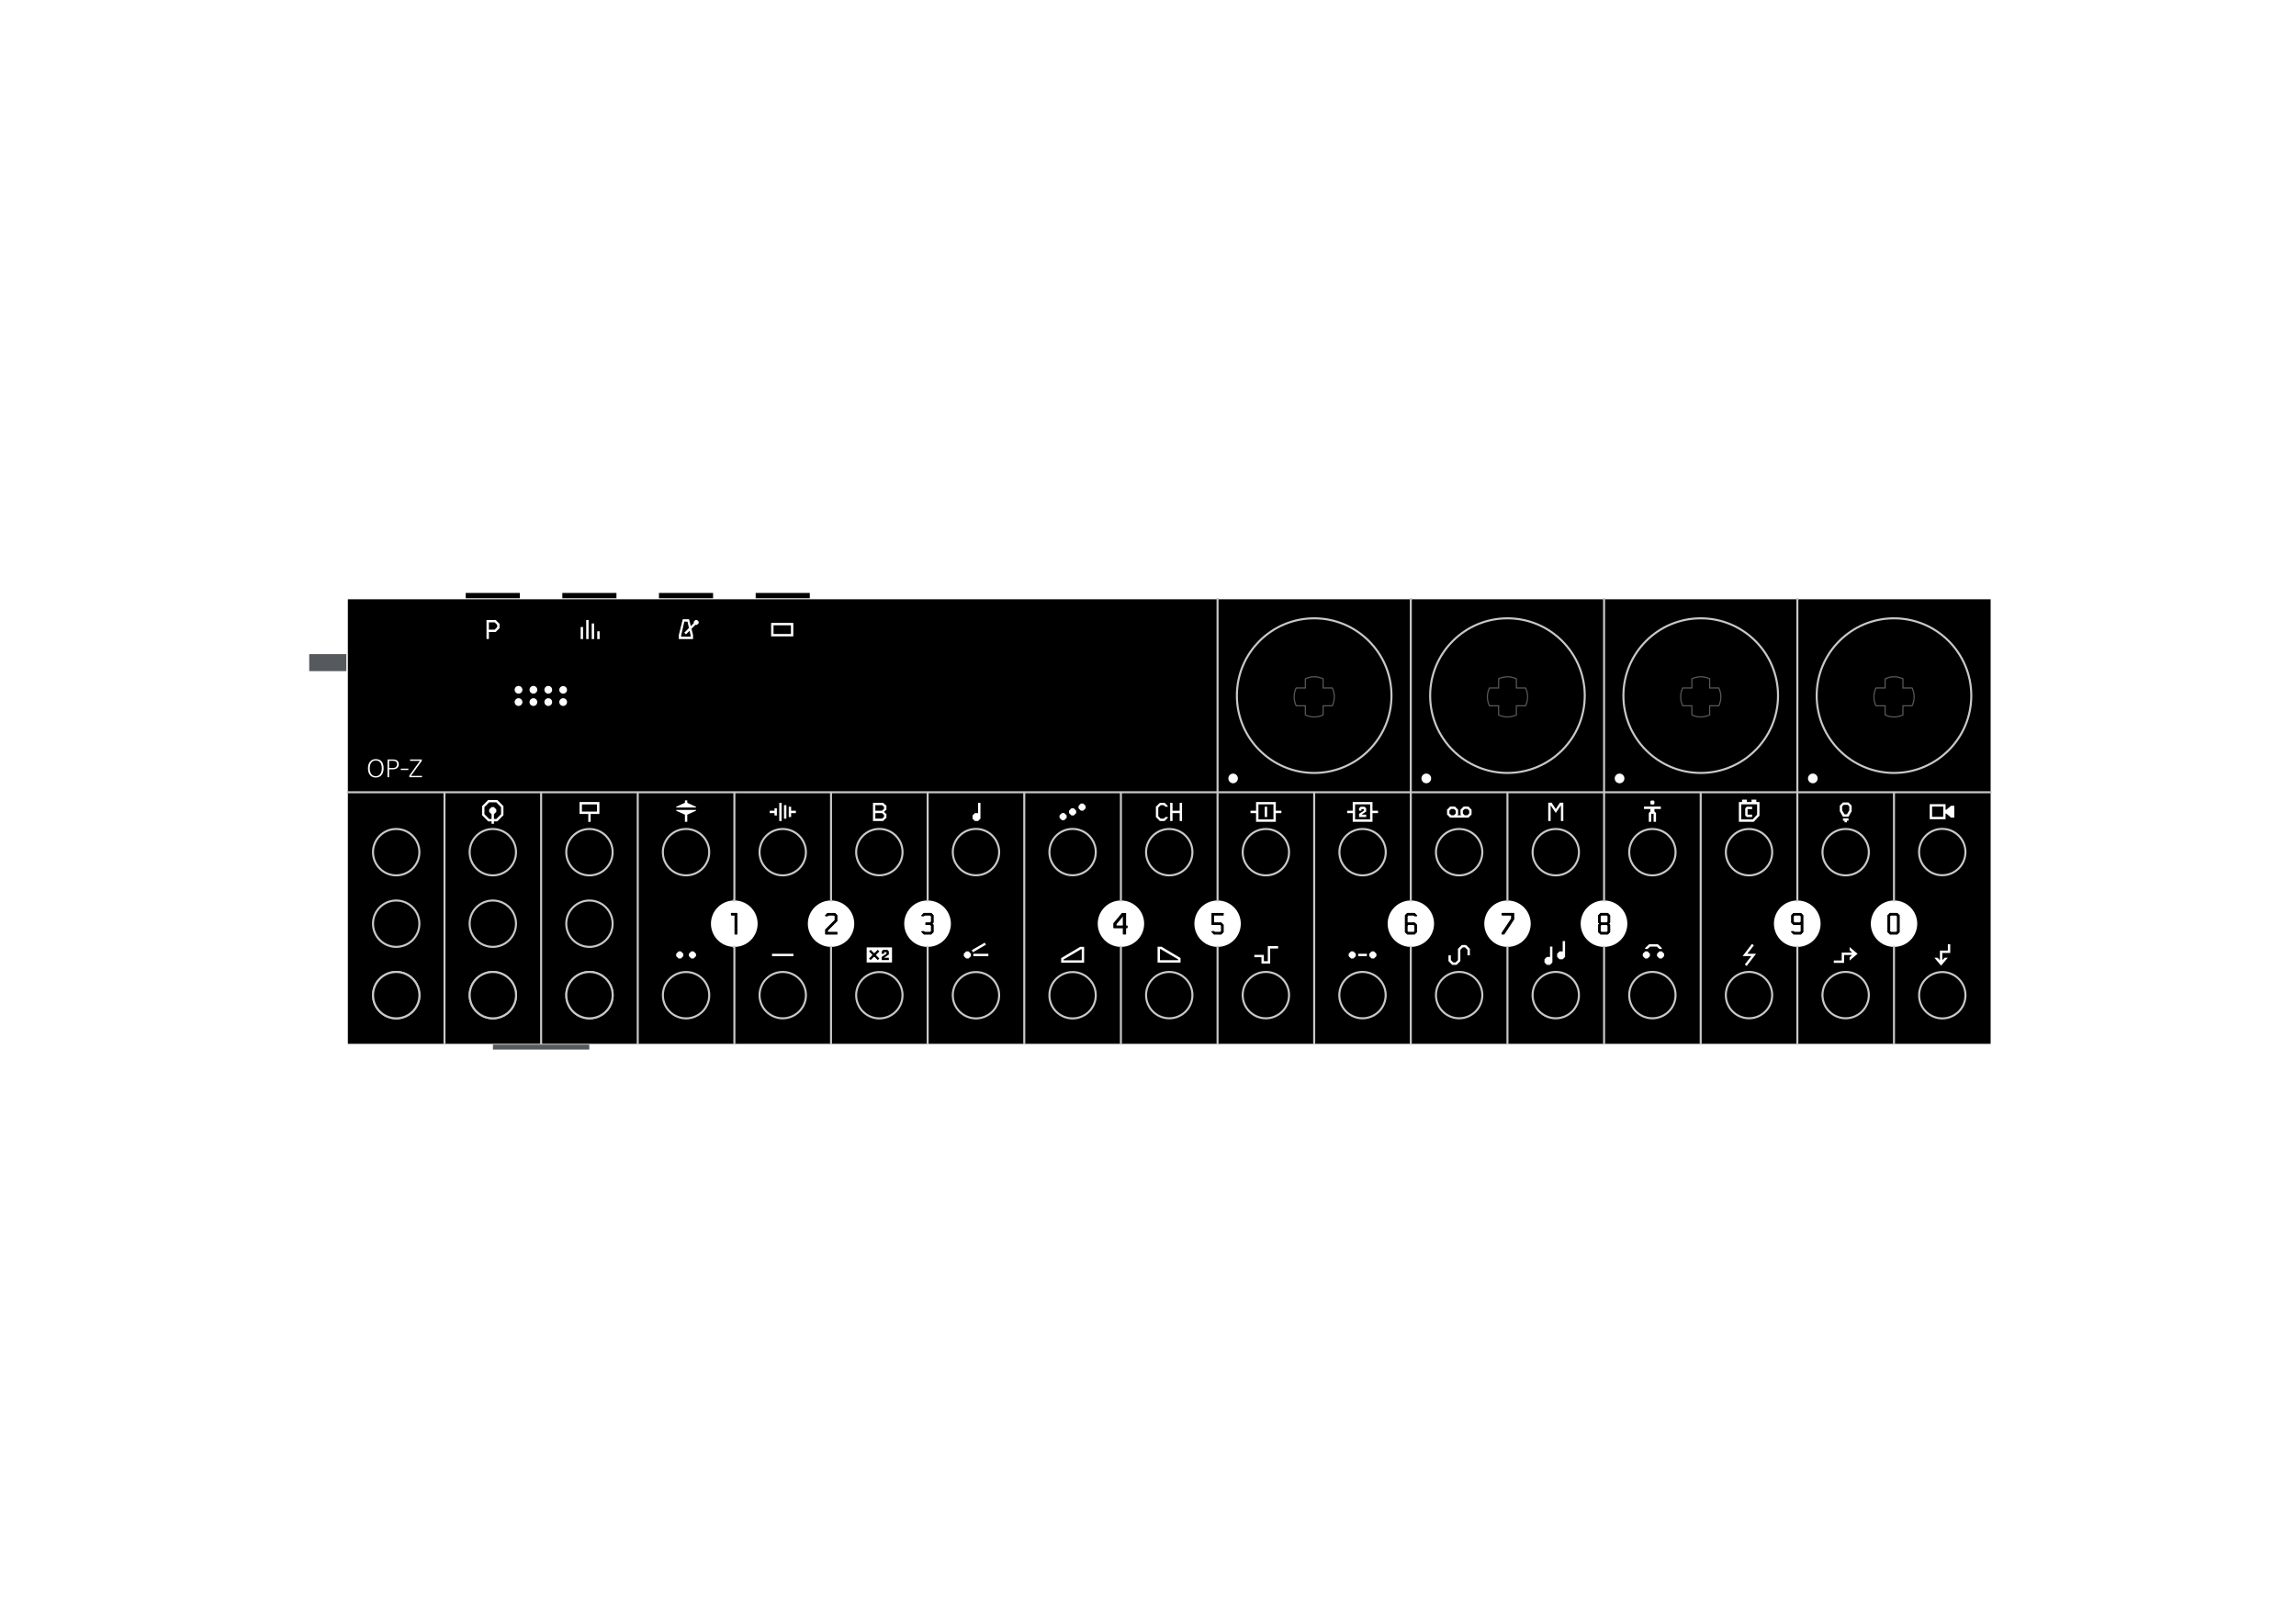 <svg xmlns="http://www.w3.org/2000/svg" viewBox="0 0 841.89 595.28">
  <defs>
    <style>
      .f,
      .f * {
        fill: rgb(86, 90, 94);
      }

      .s {
        stroke: rgb(200, 200, 200);
        stroke-width: 0.75;
        stroke-linecap: square;
        stroke-linejoin: miter;
        stroke-miterlimit: 30;
      }
    </style>
  </defs>
  <path d="M461.44 300.413h5.504v-5.52h-5.504v5.52zm2.317-3.776v-.87h.872l-.002 3.775h-.87v-2.905zm-139.592 2.151l-.728-.7h-2.467v2.035h2.467l.728-.65zm212.885-2.228l-.65.653v1.02l.65.652h1.022l.65-.65v-1.022l-.65-.652zm-253.422-67.317h6.39v3.195h-6.39zm248.485 67.317l-.65.653v1.02l.65.652h1.02l.652-.65v-1.022l-.65-.652zm-35.231 3.853h5.504v-5.52h-5.504v5.52zm1.445-4.066l.58-.58h1.456l.578.58v1.162l-1.742 1.16h1.743v.872h-2.61v-1.162l1.74-1.162v-.58h-.875v.58h-.87v-.87zm-174.162.143v-.684l-.728-.62h-2.467v2.032h2.467zm101.165 51.466v4.066h6.68v-.29l-6.39-3.776zm-101.15 1.122h.872v.58l-1.74 1.163v1.163h2.61v-.87h-1.742v-.002l1.743-1.16v-1.162l-.578-.58h-1.455l-.58.58v.87h.87zm-110.8-54.164h5.532v2.614h-5.533zm38.142-62.342l-.615-.616 1.722-1.722-.536-2.337h-1.163l-1.16 5.084v.436h3.485v-.435l-.398-1.743zm67.14 118.83l.58.58 1.162-1.16h.29l1.163 1.16.58-.58-1.16-1.162v-.29l1.16-1.162-.58-.58-1.162 1.16h-.29l-1.162-1.16-.58.58 1.16 1.162v.29zm71.314.67h6.68v-4.066h-.29l-6.39 3.776zM180.244 300.25v-1.74l-.87-.873v-.87l.29-.29.58-.582h.87l.872.87v.872l-.87.872v1.74h.87l1.742-1.74v-2.615l-1.742-1.742h-2.613l-1.743 1.742v2.614l1.743 1.74zm458.236.163h4.182l1.627-1.743v-3.776h-5.81v5.52zm1.452-4.066l.58-.58h1.948v.87h-1.657v2.033h1.657v.872h-1.947l-.58-.58v-2.615zm68.521 3.119h4.067l.043-3.776h-4.11zm-32.397-4.398l-.58.58v1.454l.87 1.452h.87l.873-1.452v-1.453l-.582-.582zM183.752 338.64l-3.49-2.47h-1.148v4.942h1.15zM127.55 219.692v162.99h602.37v-162.99H127.55zm537.174 63.92a1.77 1.77 0 110 3.543 1.771 1.771 0 010-3.544zm-70.866 0a1.77 1.77 0 110 3.543 1.771 1.771 0 010-3.544zm-70.866 0a1.77 1.77 0 110 3.543 1.772 1.772 0 010-3.544zm-70.866 0a1.77 1.77 0 110 3.543 1.773 1.773 0 010-3.544zm-60.135 13.593l.873-.87h.87l.872.87v.872l-.87.87h-.872l-.872-.87v-.872zm1.322 13.445a1.771 1.771 0 11-.002 3.542 1.771 1.771 0 01.002-3.542zm-31.785 35.697l-4.78 2.76-.435-.755 4.78-2.76.435.755zm-4.92-47.384l.872-.872h1.16v-3.775h.872v5.81l-.87.87h-1.163l-.873-.87v-1.162zm1.272 11.687a1.771 1.771 0 11-.002 0zm-37.782-16.337h3.66l1.278 1.065v1.422l-.917.84.916.84v1.302l-1.25 1.212h-3.688v-6.68zm4.12 18.108a1.77 1.77 0 11-3.542.002 1.77 1.77 0 013.542-.002zm-41.462-84.05h8.133v4.94h-8.134v-4.94zm4.257 82.28a1.77 1.77 0 110 3.542 1.771 1.771 0 010-3.542zm-1.28-9.656v-6.68h.872v6.68h-.872zm1.743-.87v-4.94h.87v4.94h-.87zm-70.504-71.56h.872v5.723h-.87v-5.722zm-2.026-1.276h.872v7h-.872v-7zm-2.03 2.57h.873v4.43h-.873v-4.43zM180.555 335.3l4.07 2.908v.872l-4.07 2.907h-2.312V335.3h2.312zm-1.612-22.877a1.77 1.77 0 110 .002zm-.553-85.12h3.367l1.418 1.417v1.56l-1.418 1.418h-2.496v2.58h-.87V227.3zm-36.303 51.136h1.827c.71 0 1.234.108 1.585.333.52.332.728.82.728 1.476 0 .792-.45 1.395-1.197 1.647-.387.126-.846.153-1.305.153h-1.053v2.9h-.585v-6.51zm-.2 36.455h2.908v-4.94h-2.908v-.873h6.687v.872h-2.907v4.94h2.907v.873h-6.687v-.872zm5.165 23.75a1.77 1.77 0 11-3.543.002 1.772 1.772 0 013.542-.003zm-9.266-53.596c-2.017 0-2.854-1.53-2.854-3.367 0-1.792.89-3.358 2.854-3.358 2.043 0 2.862 1.42 2.862 3.303 0 1.837-.82 3.42-2.862 3.42zm11.432 80.232h-7.85v-.872h7.85v.872zm.51-83h-2.777v-.478h2.78v.478zm5.032 2.67h-4.673v-.604l3.89-5.41h-3.63v-.496h4.313v.522l-3.98 5.492h4.08v.495zm22 10.588l2.252-2.253h3.335l2.253 2.254v3.335l-2.253 2.252h-1.232v.87h-.87v-.87h-1.233l-2.253-2.253v-3.336zm7.89 69.742h-3.488v3.49h-.872v-3.49h-3.49v-.872h3.49v-3.49h.872v3.49h3.49v.872zm5.48-106.47a1.416 1.416 0 111.418-1.416c0 .783-.635 1.417-1.418 1.417zm0-4.505a1.417 1.417 0 110-2.836 1.417 1.417 0 010 2.837zm5.456 4.507a1.416 1.416 0 110-2.833 1.416 1.416 0 01-.001 2.833zm0-4.506a1.416 1.416 0 110-2.835 1.416 1.416 0 01-.001 2.836zm5.456 4.507a1.417 1.417 0 110-2.834 1.417 1.417 0 010 2.834zm0-4.506a1.417 1.417 0 110-2.836 1.417 1.417 0 010 2.837zm5.457 4.507c-.784 0-1.42-.634-1.42-1.417a1.418 1.418 0 012.836 0c0 .783-.635 1.417-1.417 1.417zm0-4.506c-.784 0-1.42-.634-1.42-1.417a1.419 1.419 0 012.836 0c0 .782-.635 1.418-1.417 1.418zM218.617 365.3l-2.035-2.352v5.84h-.872v-5.84l-2.034 2.352h-1.163l3.634-4.36 3.634 4.36h-1.162zm.87-30v6.687h-6.686V335.3h6.687zm-5.113-22.877a1.77 1.77 0 11.001.002zm5.41-14.02h-3.204v2.904h-.87V298.4h-3.202v-4.357h7.276v4.357zm.088-64.113H219v-2.857h.872v2.857zm28.944 117.11l-.87-.87v-.87l.87-.872h.87l.872.87v.872l-.87.872h-.872zm.993-38.98a1.77 1.77 0 113.54 0 1.771 1.771 0 01-3.542.002zm1.77 54.213c-.98 0-1.772-.792-1.772-1.77s.794-1.773 1.772-1.773a1.77 1.77 0 010 3.542zm3.625-16.103l-.872.87h-.87l-.872-.87v-.87l.872-.872h.87l.873.87v.872zm0-53.312l-3.194 1.452v2.614h-.87v-2.614l-3.195-1.452v-.29h7.26v.29zm0-1.16h-7.26v-.292l3.195-1.452v-.87h.87v.87l3.196 1.452v.29zm.374-66.978h-.567l-1.46 1.46.573 2.295v1.452H248.9v-1.452l1.45-5.81h2.325l.632 2.53 1.092-1.09-.003-.57.616-.615h.566l.615.617v.567l-.616.615zm13.716 118.065a8.504 8.504 0 110-17.007 8.504 8.504 0 018.504 8.504 8.504 8.504 0 01-8.504 8.505zm12.952-49.927h1.742v-.87h.872v2.613h-.872v-.87h-1.742v-.872zm4.765 69.415a1.772 1.772 0 11.004-3.54 1.772 1.772 0 01-.004 3.539zm3.92-16.103h-7.844v-.87h7.842v.87zm.9-52.44h-1.743v1.452h-.87v-3.776h.87v1.452h1.743v.87zm12.896 49.055a8.504 8.504 0 118.502-8.503 8.504 8.504 0 01-8.504 8.505zm17.716 19.488a1.772 1.772 0 11.004-3.54 1.772 1.772 0 01-.004 3.539zm4.64-13.78h-9.296v-5.518h9.295v5.52zm13.076-5.708a8.504 8.504 0 110-17.007 8.504 8.504 0 018.504 8.504 8.503 8.503 0 01-8.504 8.505zm15.86 3.385l-.872.872h-.87l-.873-.872v-.87l.872-.872h.87l.87.87v.872zm1.857 16.103a1.77 1.77 0 11-.003-3.54 1.77 1.77 0 01.002 3.539zm4.53-16.103h-5.517v-.87h5.52v.87zm26.096-51.582l.872-.87h.87l.872.87v.872l-.87.87h-.872l-.872-.87v-.872zm4.806 67.685c-.98 0-1.772-.792-1.772-1.77s.793-1.773 1.772-1.773a1.77 1.77 0 010 3.542zm4.216-13.69h-8.423v-1.678l6.97-4.13h1.453v5.81zm.563-56.61l-.87.872h-.872l-.87-.87v-.872l.87-.87h.87l.873.87v.87zm12.94 50.812a8.504 8.504 0 118.502-8.503 8.504 8.504 0 01-8.504 8.505zm12.813-51.38l1.452-1.45h1.743l1.162 1.16v.29h-.872l-.58-.58h-1.162l-.872.87v3.197l.87.87h1.163l.58-.58h.873v.29l-1.162 1.162h-1.743l-1.452-1.452v-3.776zm4.903 14.885a1.77 1.77 0 010 3.542 1.77 1.77 0 110-3.542zm0 55.983a1.77 1.77 0 11-.001-3.543 1.772 1.772 0 010 3.542zm4.135-13.74h-8.422v-5.81h1.452l6.97 4.146v1.663zm.548-51.9h-.87v-2.904h-2.615v2.904h-.872v-6.68h.873v2.904h2.614v-2.905h.87v6.68zm13.033 46.152a8.503 8.503 0 11.001-17.007 8.504 8.504 0 018.505 8.504 8.504 8.504 0 01-8.504 8.505zm17.72 19.488a1.77 1.77 0 11-.003-3.54 1.77 1.77 0 01.002 3.539zm4.472-18.898h-2.905v5.52h-3.195v-2.325h-2.614v-.87h3.485v2.323h1.453v-5.52h3.776v.872zm-6.245-35.314a1.77 1.77 0 11-.001.002zm7.45-14.33h-2.04v3.195h-7.248v-3.196h-2.042v-.872h2.04v-3.195h7.248v3.195h2.04v.87zm12.024-31.25c-5.78 0-10.54-4.33-11.24-9.92h-17.105v-2.836h17.106c.7-5.592 5.46-9.92 11.24-9.92s10.543 4.328 11.242 9.92h17.106v2.835h-17.106c-.7 5.59-5.46 9.92-11.24 9.92zm15.256 83.69l-.872.872h-.87l-.872-.872v-.87l.87-.872h.872l.872.87v.872zm2.475 16.103a1.772 1.772 0 11.002-3.54 1.772 1.772 0 01-.001 3.539zm-1.603-16.103v-.87h3.188v.87h-3.188zm1.604-36.338a1.77 1.77 0 010-3.542 1.77 1.77 0 11.001 3.542zm5.078 36.338l-.872.872h-.87l-.872-.872v-.87l.87-.872h.872l.872.87v.872zm.61-52.44h-2.04v3.195h-7.248v-3.196h-2.04v-.872h2.04v-3.195h7.247v3.195h2.04v.87zm12.03 49.055a8.504 8.504 0 118.503-8.503 8.503 8.503 0 01-8.503 8.505zm17.717 19.488c-.98 0-1.772-.792-1.772-1.77s.793-1.773 1.772-1.773a1.77 1.77 0 010 3.542zm3.92-16.386h-.873v-2.033l-.87-.886h-.873l-.872.886v4.137l-1.382 1.383h-1.593l-1.382-1.382v-2.103h.873v1.743l.87.87h.872l.872-.87v-4.137l1.382-1.396h1.592l1.382 1.396v2.394zm-5.692-37.826a1.77 1.77 0 110 .002zm6.32-13.826l-1.16 1.162h-6.68l-1.162-1.16v-1.744l1.162-1.162h1.743l1.162 1.162v1.742l-.29.29h1.452l-.292-.29v-1.742l1.162-1.162h1.743l1.162 1.162v1.743zm13.168 48.55a8.503 8.503 0 11.001-17.006 8.504 8.504 0 11.001 17.009zm-.012-80.304c-5.78 0-10.542-4.33-11.24-9.92H524.4v-2.836h17.107c.7-5.592 5.46-9.92 11.24-9.92s10.542 4.328 11.24 9.92h17.107v2.835h-17.106c-.7 5.59-5.46 9.92-11.24 9.92zm17.718 31.21l-1.89-2.803v5.747h-.872v-6.716h1.236l1.526 2.32 1.526-2.32h1.236v6.716h-.872v-5.747l-1.89 2.803zm1.784 14.37a1.772 1.772 0 11-3.543 0 1.772 1.772 0 013.543 0zm-5.056 41.304l-.87-.87v-1.162l.87-.872h1.16v-3.776h.874v5.81l-.873.87h-1.16zm3.284 12.91c-.98 0-1.772-.793-1.772-1.772a1.77 1.77 0 113.543 0c0 .98-.794 1.77-1.773 1.77zm3.397-15.814l-.873.87h-1.16l-.872-.87v-1.16l.87-.874h1.162v-3.775h.873v5.81zm14.32-3.675a8.504 8.504 0 11-.001-17.007 8.504 8.504 0 018.504 8.504 8.504 8.504 0 01-8.504 8.505zm15.047 4.257l-.58-.58-.29-.292v-.87l.87-.872h.872l.87.87v.872l-.87.872h-.872zm5.742-55.702v.882h-2.352v.882l.588.588v3.233h-.882v-2.94h-.882v2.94h-.88v-3.233l.586-.588v-.882h-2.35v-.882h6.172zm-3.822-1.034v-.882l.294-.294h.882l.294.294v.882l-.294.294h-.882l-.294-.294zm-.468 51.507h3.196l1.452 1.382v.36h-.872l-.942-.87h-2.473l-.942.87h-.87v-.36l1.45-1.382zm-.555-33.752c0-.978.792-1.77 1.77-1.77a1.77 1.77 0 11.002 3.542 1.77 1.77 0 01-1.773-1.77zm1.77 54.213a1.772 1.772 0 11.002-.001zm4.303-16.103l-.87.872h-.872l-.58-.58-.29-.292v-.87l.87-.872h.872l.87.87v.872zm13.4-83.69c-5.78 0-10.54-4.33-11.24-9.92h-17.106v-2.836h17.106c.7-5.592 5.46-9.92 11.24-9.92s10.542 4.328 11.24 9.92h17.107v2.835h-17.106c-.7 5.59-5.46 9.92-11.24 9.92zm17.73 99.793a1.772 1.772 0 11.002-.001zm-.876-12.493l-.682-.536 2.38-3.08h-3.195l3.442-4.474.687.53-2.387 3.083h3.195l-3.44 4.477zm-.895-41.72a1.77 1.77 0 110 .002zm3.47-11.135h-5.434v-7.262h1.162v-.87h1.787v.87h1.698v-.87H644v.87h1.162v5.026l-2.12 2.235zm16.018 45.86a8.504 8.504 0 110-17.007 8.504 8.504 0 018.504 8.504 8.504 8.504 0 01-8.504 8.505zm17.717 19.488c-.98 0-1.772-.792-1.772-1.77s.793-1.773 1.772-1.773a1.77 1.77 0 010 3.542zm1.436-14.494v-1.164l.898-.872h-2.925v2.907h-3.772v-.87h2.9v-2.91h3.8l-.9-.87v-1.164l2.907 2.472-2.907 2.47zm-2.448-51.262v-.872h2.033v.872h-.58v.58h-.872v-.58h-.58zm1.012 9.772a1.771 1.771 0 11-.002 3.542 1.771 1.771 0 01.002-3.542zm1.02-11.225h-2.032l-1.162-2.033v-2.033l1.162-1.163h2.033l1.162 1.162v2.032l-1.162 2.033zm16.695 47.72a8.504 8.504 0 118.505-8.503 8.505 8.505 0 01-8.505 8.505zm17.718 19.488c-.98 0-1.772-.792-1.772-1.77s.793-1.773 1.772-1.773a1.77 1.77 0 010 3.542zm2.894-17.26h-2.907v2.642l.872-.9h1.162l-2.47 2.91-2.473-2.91h1.162l.873.9V348.5h2.907v-2.333h.872v3.205zm-4.666-36.952a1.77 1.77 0 110 .002zm6.148-12.664h-1.162l-1.7-1.45h-.333v2.03h-5.808v-5.518h5.81v2.034h.29l1.742-1.453h1.162v4.356zm6.24-42.837H705.72c-.7 5.59-5.46 9.92-11.24 9.92s-10.542-4.33-11.24-9.92h-17.107v-2.836h17.106c.698-5.592 5.46-9.92 11.24-9.92s10.54 4.328 11.24 9.92h17.106v2.835zm-585.042 21.892c-1.62 0-2.206 1.46-2.206 2.863 0 1.414.576 2.88 2.205 2.88 1.64 0 2.215-1.458 2.215-2.88 0-1.467-.53-2.863-2.214-2.863zm7.046 2.611c.505-.18.766-.72.766-1.233 0-1.08-.756-1.27-1.657-1.27h-1.268v2.638h.973c.35 0 .854-.018 1.187-.135zm68.843 54.745h4.942v4.942h-4.942zm-31.372-106.255v-.837l-.907-.907h-2.135v2.653h2.136zm475.414 104.801l-.837.837v2.687l.837.837h2.506l.146-.11v2.4l-.327.326h-1.965l-.326-.29h-.872v.326l.837.836h2.687l.837-.837v-6.177l-.836-.837h-2.687zm2.652 2.907v.256l-.327.325h-1.965l-.326-.326v-1.966l.326-.326h1.965l.326.326v1.71zm-73.519-2.907l-.837.837v2.688l.4.402-.4.4v2.687l.837.836h2.687l.837-.837v-2.688l-.4-.4.4-.4v-2.69l-.837-.836h-2.687zm2.652 6.652l-.326.326h-1.965l-.325-.326v-1.965l.326-.325h1.966l.326.325v1.965zm0-3.49l-.326.327h-1.965l-.325-.326v-1.966l.326-.325h1.966l.326.324v1.965zm-38.922-2.29h3.488v1.177l-3.487 5.233v.568h.727l3.634-5.537v-2.314h-4.36zm-34.596-.872l-.837.837v6.177l.837.837h2.687l.838-.837v-2.687l-.837-.838h-2.65v-2.29l.325-.327h1.965l.326.29h.872v-.326l-.837-.837h-2.686zm.36 4.362h1.966l.326.325v1.965l-.326.326h-1.965l-.326-.326v-1.965l.325-.325zm-72.064-.001h3.164l.326.326v1.965l-.326.325h-1.965l-.326-.29h-.873v.326l.837.836h2.688l.837-.837v-2.688l-.837-.837h-2.65v-2.617h3.487v-.872h-4.36zm-31.36-4.361h-1.223l-3.14 3.767v1.757h3.49v2.326h.872v-2.326h.58v-.872h-.58v-4.652zm-.874 4.652h-2.616v-.57l2.616-3.14v3.71zm-73.226-4.652l-.838.836v.327h.872l.326-.292h1.965l.326.326v1.965l-.325.324h-1.71v.873h1.71l.326.326v1.964l-.325.326h-1.965l-.326-.29h-.872v.326l.837.836h2.686l.837-.837v-2.688l-.4-.4.4-.402v-2.688l-.837-.836zm-35.434 0l-.838.837v.326h.873l.327-.292h1.965l.326.326v1.383l-3.49 3.49v1.78h4.362v-.874h-3.49v-.545l3.49-3.49v-2.105l-.837-.837zm-35.18.872h1.308v6.978h.873v-7.85h-2.18zm424.856-.872l-.837.837v6.177l.837.837h2.686l.837-.837v-6.177l-.837-.837h-2.686zm2.65 6.65l-.325.328h-1.965l-.325-.326v-5.453l.325-.326h1.965l.326.325v5.452zM170.76 217.384h19.84v1.924h-19.84zm35.432 0h19.843v1.924h-19.843zm35.433 0h19.843v1.924h-19.843zm35.465 0h19.844v1.924H277.09z"/>
  <path d="M126.994 246.046h-13.61v-6.24h13.61" class="f"/>
  <circle cx="216.148" cy="364.838" class="s" r="8.5"/>
  <circle cx="712.193" cy="364.867" class="s" r="8.5"/>
  <circle cx="676.755" cy="364.816" class="s" r="8.5"/>
  <circle cx="641.317" cy="364.819" class="s" r="8.5"/>
  <circle cx="605.889" cy="364.82" class="s" r="8.5"/>
  <circle cx="570.46" cy="364.821" class="s" r="8.5"/>
  <circle cx="535.032" cy="364.822" class="s" r="8.5"/>
  <circle cx="499.594" cy="364.825" class="s" r="8.5"/>
  <circle cx="464.166" cy="364.826" class="s" r="8.5"/>
  <circle cx="428.737" cy="364.827" class="s" r="8.5"/>
  <circle cx="393.297" cy="364.869" class="s" r="8.5"/>
  <circle cx="357.866" cy="364.867" class="s" r="8.5"/>
  <circle cx="322.436" cy="364.865" class="s" r="8.5"/>
  <circle cx="287.014" cy="364.834" class="s" r="8.5"/>
  <circle cx="251.565" cy="364.855" class="s" r="8.5"/>
  <circle cx="180.72" cy="364.839" class="s" r="8.5"/>
  <circle cx="145.291" cy="364.84" class="s" r="8.5"/>
  <circle cx="180.707" cy="338.643" class="s" r="8.5"/>
  <circle cx="216.138" cy="338.646" class="s" r="8.5"/>
  <circle cx="145.276" cy="338.641" class="s" r="8.5"/>
  <circle cx="712.181" cy="312.376" class="s" r="8.5"/>
  <circle cx="676.764" cy="312.425" class="s" r="8.5"/>
  <circle cx="641.326" cy="312.43" class="s" r="8.5"/>
  <circle cx="605.895" cy="312.428" class="s" r="8.5"/>
  <circle cx="570.465" cy="312.426" class="s" r="8.5"/>
  <circle cx="535.034" cy="312.424" class="s" r="8.5"/>
  <circle cx="499.625" cy="312.424" class="s" r="8.5"/>
  <circle cx="464.166" cy="312.426" class="s" r="8.5"/>
  <circle cx="428.736" cy="312.424" class="s" r="8.5"/>
  <circle cx="393.297" cy="312.393" class="s" r="8.5"/>
  <circle cx="357.868" cy="312.394" class="s" r="8.5"/>
  <circle cx="322.44" cy="312.395" class="s" r="8.5"/>
  <circle cx="287.006" cy="312.423" class="s" r="8.5"/>
  <circle cx="251.555" cy="312.417" class="s" r="8.5"/>
  <circle cx="216.138" cy="312.426" class="s" r="8.5"/>
  <circle cx="180.708" cy="312.423" class="s" r="8.5"/>
  <circle cx="145.277" cy="312.421" class="s" r="8.5"/>
  <circle cx="216.148" cy="364.838" class="s" r="8.5"/>
  <circle cx="180.72" cy="364.839" class="s" r="8.5"/>
  <circle cx="145.291" cy="364.84" class="s" r="8.5"/>
  <path d="M481.88 226.68c-15.634 0-28.345 12.72-28.345 28.345 0 15.636 12.72 28.347 28.346 28.347s28.348-12.722 28.348-28.347c.01-15.635-12.712-28.346-28.347-28.346zm70.867 0c-15.635 0-28.346 12.72-28.346 28.346 0 15.635 12.722 28.346 28.347 28.346 15.625 0 28.347-12.72 28.347-28.346.01-15.636-12.71-28.347-28.347-28.347zm70.867 0c-15.636 0-28.347 12.72-28.347 28.346 0 15.635 12.722 28.346 28.347 28.346 15.625 0 28.346-12.72 28.346-28.346.01-15.636-12.71-28.347-28.346-28.347zm70.866 0c-15.636 0-28.347 12.72-28.347 28.346 0 15.635 12.722 28.346 28.347 28.346 15.625 0 28.346-12.72 28.346-28.346.01-15.636-12.71-28.347-28.346-28.347zM127.55 290.452h602.37m-566.936 0v92.134m35.433-92.134v92.134m35.433-92.134v92.134m35.43-.001v-35.43m0-17.01v-39.69m35.44 92.13v-35.43m0-17.01v-39.69m35.43 92.13v-35.43m0-17.01v-39.69m70.86 92.13v-35.43m0-17.01v-39.69m35.44 92.13v-35.43m0-17.01v-110.55m70.86 162.99v-35.43m0-17.01v-110.55m35.44 162.99v-35.43m0-17.01v-39.69m35.43 92.13v-35.43m0-17.01v-110.55m35.43 162.981v-92.12m-141.73 92.12v-92.12m-106.3 92.12v-92.12m283.47 92.129v-35.43m0-17.01v-110.55m35.43 162.99v-35.43m0-17.01v-39.69m-425.2 39.69h-.23m.23 17.01h-.23" class="s"/>
  <path d="M695.59 334.724h-2.687l-.837.836v6.176l.837.837h2.688l.837-.837v-6.175l-.837-.836zm-.035 6.65l-.326.327h-1.965l-.326-.325v-5.453l.325-.326h1.964l.325.326v5.453zM270.2 342.573h-.873v-6.977h-1.31v-.872h2.182zm36.872-4.907l-3.488 3.49v.545h3.488v.873h-4.36v-1.78l3.488-3.488v-1.383l-.326-.326h-1.965l-.327.29h-.872v-.325l.838-.836h2.687l.837.837zm35.155.582l-.4.4.4.4v2.688l-.837.837h-2.687l-.837-.837v-.325h.872l.326.29h1.965l.325-.325v-1.964l-.326-.325h-1.71v-.873h1.71l.325-.326v-1.964l-.326-.326h-1.966l-.326.29h-.872v-.325l.837-.836h2.687l.837.837zm70.353 1.127v-4.65h-1.22l-3.14 3.766v1.757h3.488v2.326h.873v-2.326h.582v-.872h-.58zm-.872 0h-2.616v-.57l2.616-3.14v3.71zm36.946-3.779h-3.49v2.616h2.653l.837.837v2.686l-.837.837h-2.687l-.837-.837v-.325h.872l.326.29h1.966l.325-.325.002-1.964-.326-.325h-3.163v-4.36h4.36zm67.76 0h1.965l.325.29h.872v-.326l-.837-.836h-2.687l-.837.836v6.176l.837.837h2.687l.837-.837v-2.687l-.837-.838h-2.652v-2.29l.326-.326zm0 3.49h1.965l.325.325v1.965l-.326.326h-1.966l-.326-.325v-1.964l.326-.325zm38.836-2.05l-3.634 5.537h-.727v-.568l3.488-5.233v-1.176h-3.49v-.872h4.362zm35.156-1.476l-.837-.836h-2.688l-.837.836v2.688l.4.4-.4.4v2.688l.837.837h2.687l.836-.837v-2.687l-.4-.402.4-.4v-2.688zm-.873 5.815l-.326.326h-1.964l-.326-.325v-1.964l.326-.325h1.964l.326.326v1.965zm0-3.49l-.326.327h-1.964l-.326-.326v-1.964l.326-.326h1.964l.326.326v1.964zm70.77-3.161h-2.687l-.837.836v2.688l.836.837h2.507l.146-.11v2.4l-.326.326h-1.965l-.326-.29h-.87v.327l.836.837h2.687l.837-.837v-6.176l-.837-.836zm-.035 2.907v.256l-.326.326h-1.965l-.326-.326v-1.964l.327-.326h1.965l.326.326v1.71z"/>
  <g>
    <path d="M481.9 263.06a7.583 7.583 0 01-3.354-.776l-.12-.058v-3.27h-3.268l-.06-.12a7.632 7.632 0 010-6.707l.06-.12h3.27v-3.27l.118-.057a7.629 7.629 0 016.707 0l.12.058v3.27h3.268l.06.12a7.625 7.625 0 010 6.707l-.06.12h-3.268v3.27l-.12.057c-1.05.518-2.2.777-3.352.777zm-3.047-1.1a7.2 7.2 0 006.094 0v-3.43h3.428a7.193 7.193 0 000-6.094h-3.428v-3.428a7.19 7.19 0 00-6.094 0v3.428h-3.43a7.202 7.202 0 000 6.095h3.43v3.43zM552.766 263.06a7.583 7.583 0 01-3.354-.776l-.12-.058v-3.27h-3.268l-.06-.12a7.632 7.632 0 010-6.707l.06-.12h3.27v-3.27l.118-.057a7.629 7.629 0 016.707 0l.118.058v3.27h3.27l.057.12a7.619 7.619 0 010 6.707l-.058.12h-3.27v3.27l-.118.057a7.59 7.59 0 01-3.354.777zm-3.047-1.1a7.198 7.198 0 006.093 0v-3.43h3.428a7.186 7.186 0 000-6.094h-3.427v-3.428a7.19 7.19 0 00-6.094 0v3.428h-3.43a7.195 7.195 0 000 6.095h3.43v3.43zM623.632 263.06a7.586 7.586 0 01-3.354-.776l-.12-.058v-3.27h-3.268l-.06-.12a7.632 7.632 0 010-6.707l.06-.12h3.27v-3.27l.118-.057a7.629 7.629 0 016.707 0l.12.058v3.27h3.268l.06.12a7.632 7.632 0 010 6.707l-.06.12h-3.27v3.27l-.118.057a7.586 7.586 0 01-3.353.777zm-3.047-1.1a7.2 7.2 0 006.094 0v-3.43h3.428a7.2 7.2 0 000-6.094h-3.43v-3.428a7.187 7.187 0 00-6.093 0v3.428h-3.43a7.202 7.202 0 000 6.095h3.43v3.43zM694.498 263.06a7.578 7.578 0 01-3.353-.776l-.12-.058v-3.27h-3.27l-.058-.12a7.625 7.625 0 010-6.707l.06-.12h3.268v-3.27l.12-.057a7.629 7.629 0 016.707 0l.12.058v3.27h3.267l.058.12a7.625 7.625 0 010 6.707l-.06.12h-3.267v3.27l-.12.057a7.572 7.572 0 01-3.352.777zm-3.047-1.1a7.202 7.202 0 006.095 0v-3.43h3.43c.9-1.918.9-4.176 0-6.094h-3.43v-3.428a7.19 7.19 0 00-6.094 0v3.428h-3.43a7.217 7.217 0 000 6.095h3.43v3.43z" class="f"/>
  </g>
  <path d="M180.748 382.965h35.34v1.816h-35.34z" class="f"/>
</svg>
